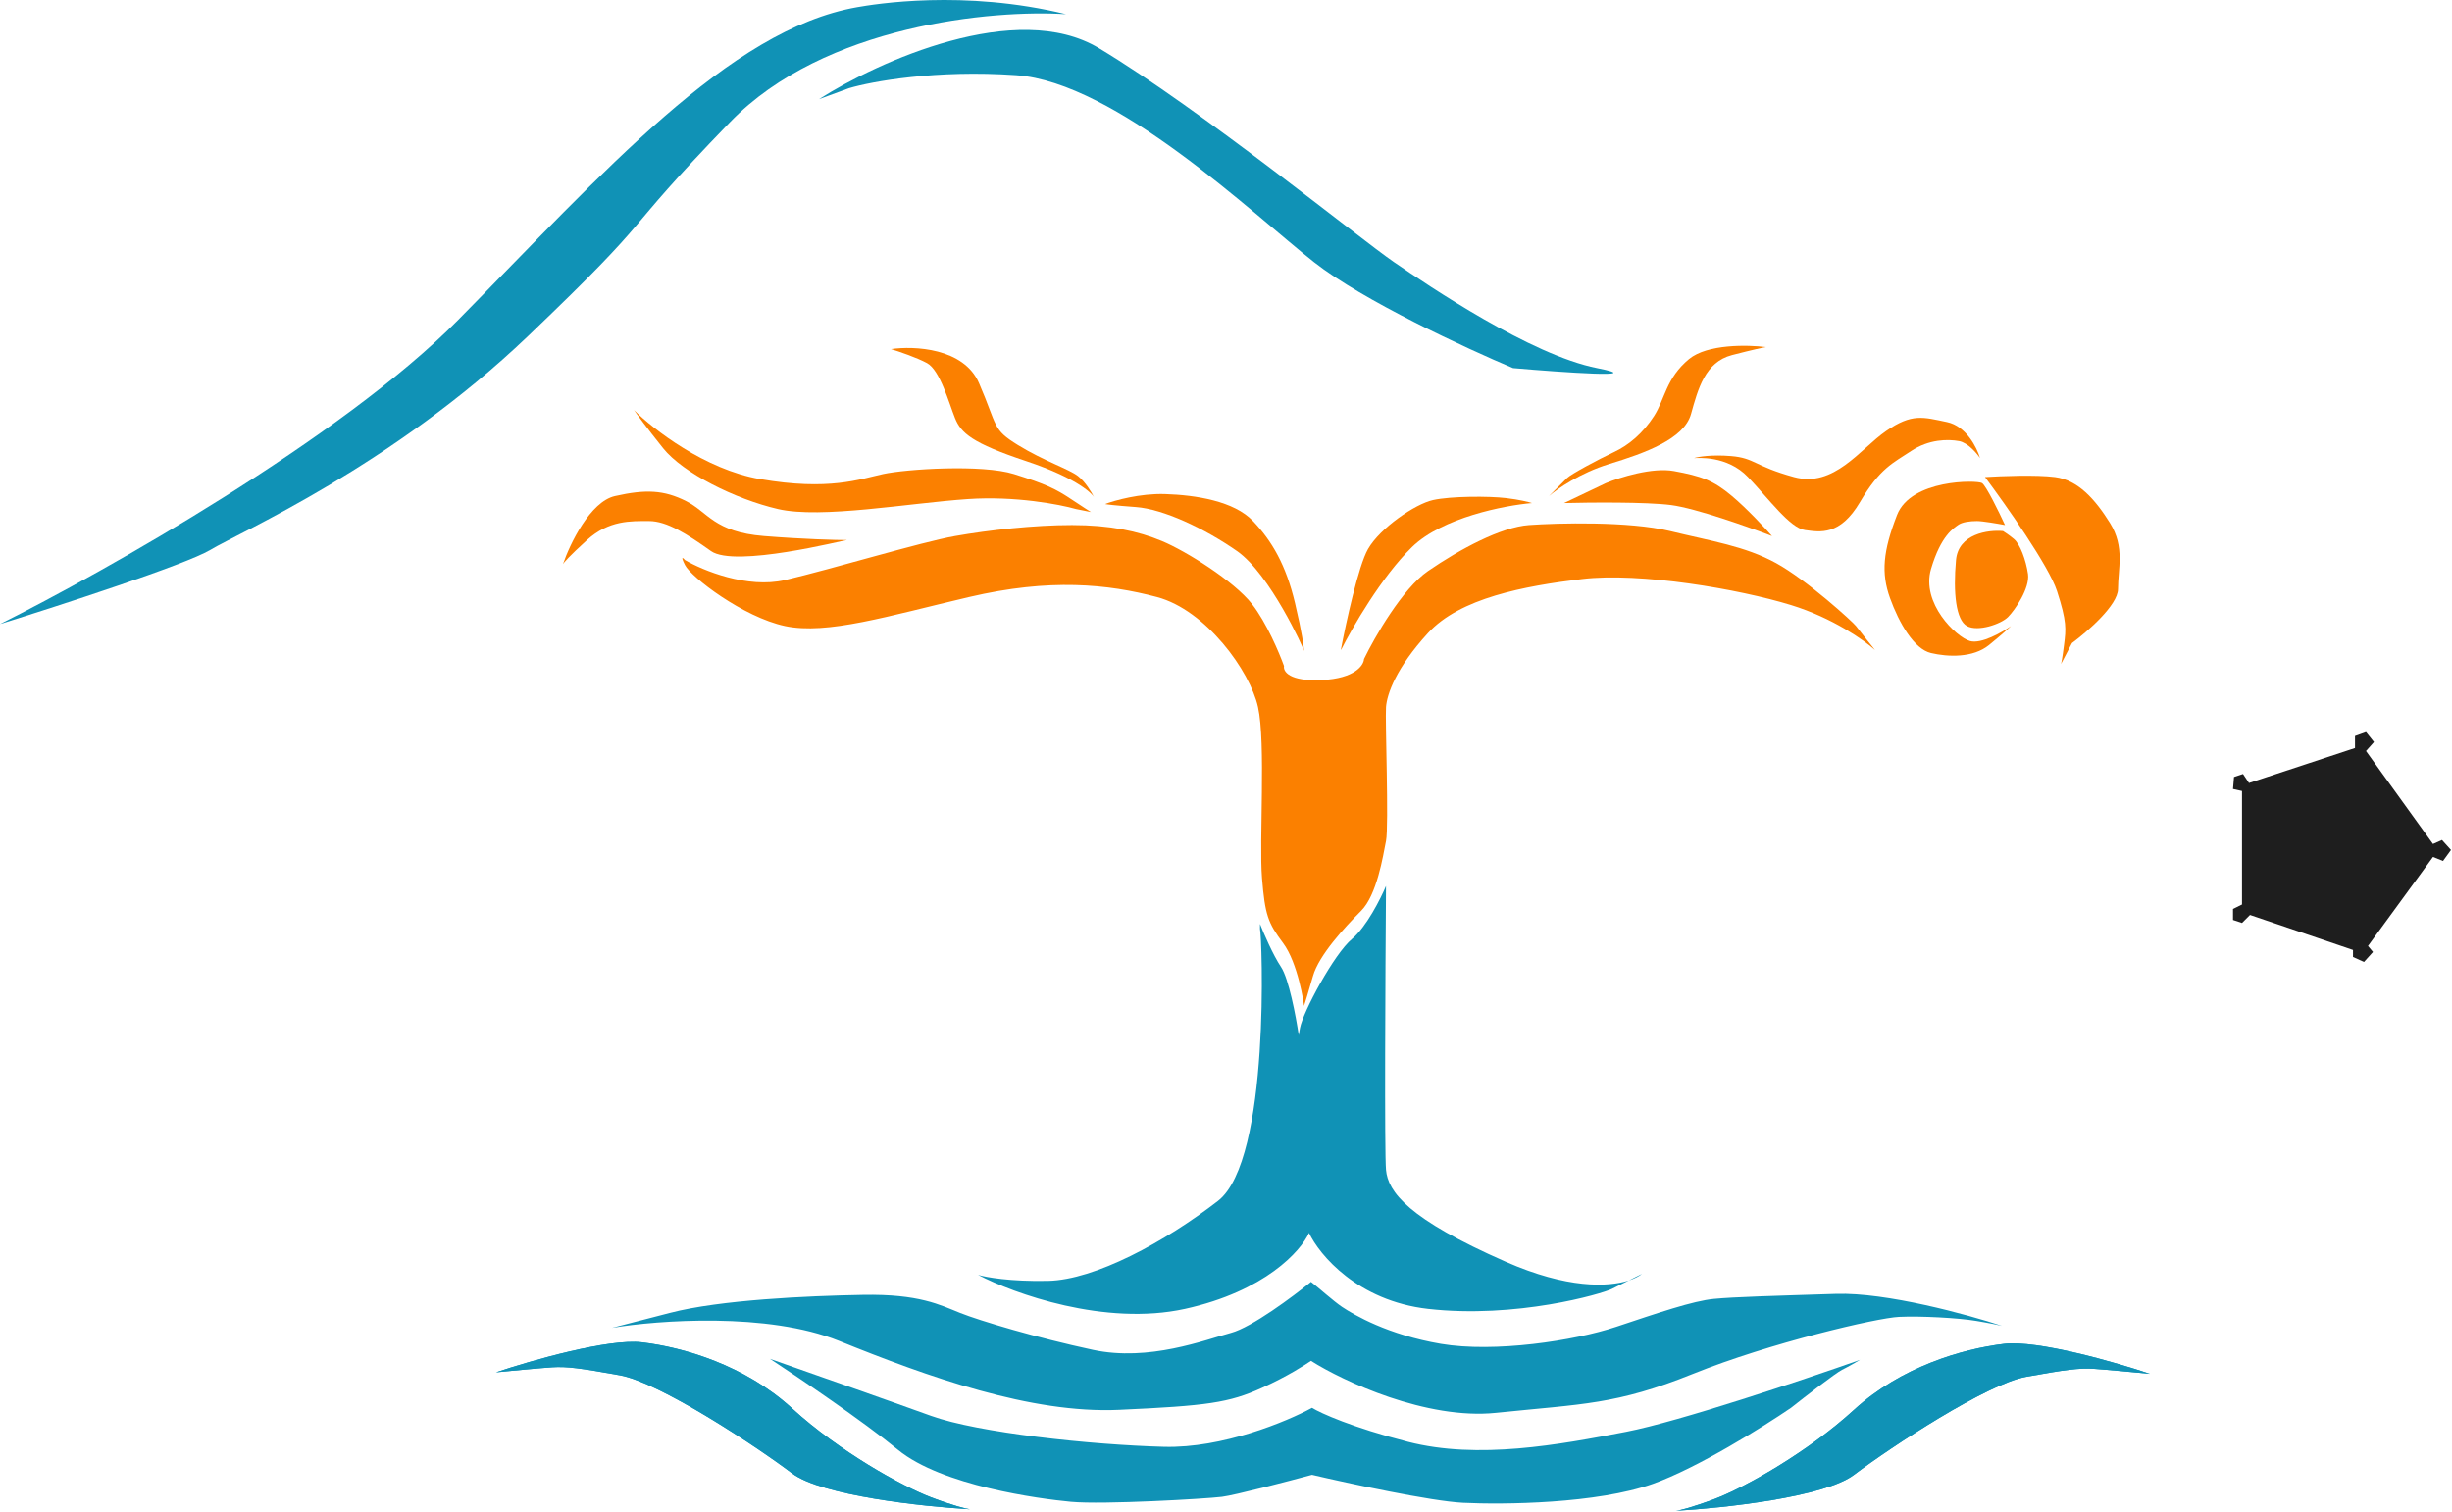 <svg width="1226" height="756" viewBox="0 0 1226 756" fill="none" xmlns="http://www.w3.org/2000/svg">
<path d="M874 238.599C863.5 227.599 848.5 229.099 847 229.099C849.167 228.432 855.9 227.299 865.5 228.099C877.5 229.099 877 233.099 897 238.599C917 244.099 930 224.599 943 215.599C956 206.599 961.5 208.599 973.5 211.099C983.1 213.099 988.5 223.932 990 229.099C988.333 226.599 983.9 221.399 979.5 220.599C974 219.599 964.5 219.599 955.5 225.599C946.5 231.599 940 234.099 930 251.099C920 268.099 910 266.099 902.5 265.099C895 264.099 884.5 249.599 874 238.599Z" fill="#FB8000"/>
<path d="M355.5 275.599C367.5 284.099 422 270.099 423.5 270.099C418 270.099 402 269.699 382 268.099C357 266.099 354 256.099 343 250.599C332 245.099 323 244.599 307.5 248.099C295.1 250.899 285 271.932 281.5 282.099C281.833 281.432 284.7 278.099 293.5 270.099C304.5 260.099 315.5 260.599 324.5 260.599C333.5 260.599 343.5 267.099 355.5 275.599Z" fill="#FB8000"/>
<path d="M365 61.099C412.2 12.299 496.667 4.766 533 7.099C482 -5.401 437 2.099 428.5 3.599C364.489 14.895 302 86.099 229 160.099C170.6 219.299 52 286.099 0 312.099C30 302.766 93 282.299 105 275.099C120 266.099 196 233.099 264 168.099C332 103.099 306 122.099 365 61.099Z" fill="#1092B6"/>
<path d="M549.5 24.099C508.3 -0.701 439 30.766 409.5 49.599L424.5 44.099C435.667 40.766 468 34.799 508 37.599C558 41.099 626.5 107.099 657 131.099C681.4 150.299 733.5 174.432 756.5 184.099C781.5 186.266 824.9 189.299 798.5 184.099C765.5 177.599 714.5 143.099 697 131.099C679.5 119.099 601 55.099 549.5 24.099Z" fill="#1092B6"/>
<path d="M641.5 471.599C649 481.599 652 502.099 652 503.099C652.5 501.599 654.1 496.499 656.5 488.099C659.5 477.599 672.5 463.599 680.5 455.599C688.5 447.599 691.5 428.099 693 420.599C694.5 413.099 692.5 360.099 693 353.599C693.5 347.099 698 334.099 714 316.599C730 299.099 762 293.099 791 289.599C820 286.099 869.5 294.599 895.5 302.599C916.3 308.999 932.167 320.266 937.5 325.099C934.833 321.766 929.2 314.699 928 313.099C926.5 311.099 903.5 290.099 888 281.599C872.5 273.099 855.5 270.599 835 265.599C814.5 260.599 778.5 261.599 764.5 262.599C750.5 263.599 730 274.599 714 285.599C701.2 294.399 687.333 318.599 682 329.599C681.833 332.766 677.4 339.299 661 340.099C644.6 340.899 641.5 335.766 642 333.099C639.667 326.599 633.2 311.299 626 302.099C617 290.599 593 275.599 581 270.599C569 265.599 555 262.599 536 262.599C517 262.599 494.5 265.099 477.5 268.099C460.5 271.099 416 284.599 392.5 290.099C373.7 294.499 351.333 285.266 342.5 280.099C341.5 278.932 340.1 277.799 342.5 282.599C345.5 288.599 371.5 308.599 392.5 313.099C413.5 317.599 444 308.099 484.5 298.599C525 289.099 554 292.099 578.5 298.599C603 305.099 625 335.599 629 353.599C633 371.599 629.5 420.599 631 439.099C632.5 457.599 634 461.599 641.5 471.599Z" fill="#FB8000"/>
<path d="M484 249.599C507.6 247.999 529.833 252.266 538 254.599L545.5 256.099C544.667 255.599 541.5 253.599 535.5 249.599C528 244.599 523 242.099 507 237.099C491 232.099 453 234.599 441.5 237.099C430 239.599 414.5 245.599 380 239.599C352.4 234.799 326.5 214.599 317 205.099C318.5 207.266 323.5 214.099 331.5 224.099C341.5 236.599 367.5 249.599 389 254.599C410.5 259.599 454.5 251.599 484 249.599Z" fill="#FB8000"/>
<path d="M513 230.599C540 239.599 546.5 247.599 547 248.599C545.833 246.266 542.6 240.899 539 238.099C534.5 234.599 522 230.599 509 222.599C496 214.599 499 213.599 489.5 191.599C481.9 173.999 457 172.932 445.5 174.599C449.333 175.766 458.3 178.799 463.5 181.599C470 185.099 474.5 201.599 477.5 209.099C480.5 216.599 486 221.599 513 230.599Z" fill="#FB8000"/>
<path d="M618.5 275.599C635 287.099 652 324.599 652 325.599C652 323.932 651.1 316.799 647.5 301.599C643 282.599 636 270.599 626.5 260.599C617 250.599 598 247.599 582.5 247.099C570.1 246.699 557.333 250.266 552.5 252.099C553.167 252.266 557.2 252.799 568 253.599C581.5 254.599 602 264.099 618.5 275.599Z" fill="#FB8000"/>
<path d="M716.5 250.099C707.5 252.099 690 264.099 684 274.599C679.2 282.999 673 311.432 670.5 324.599V325.099C676 314.099 690.8 288.399 706 273.599C721.2 258.799 752.333 252.766 766 251.599C764.5 251.099 759.8 249.899 753 249.099C744.5 248.099 725.5 248.099 716.5 250.099Z" fill="#FB8000"/>
<path d="M804.5 232.099C790.1 236.499 778.5 244.599 774.5 248.099L783.5 239.099C785.5 237.099 799.5 229.599 807 226.099C814.5 222.599 821.5 216.599 827 208.099C832.5 199.599 833 189.099 844.5 179.599C853.7 171.999 874 172.432 883 173.599C881.833 173.766 876.8 174.799 866 177.599C852.5 181.099 849 194.599 845.5 207.099C842 219.599 822.5 226.599 804.5 232.099Z" fill="#FB8000"/>
<path d="M837 235.599C826.2 233.599 809.833 238.766 803 241.599L782 251.599C794.667 251.266 823.1 250.999 835.5 252.599C847.9 254.199 874.333 263.599 886 268.099C882.5 264.099 873.6 254.499 866 248.099C856.5 240.099 850.5 238.099 837 235.599Z" fill="#FB8000"/>
<path d="M991 241.599C993 242.799 999.5 256.099 1002.5 262.599C999 261.932 991.3 260.599 988.5 260.599C985 260.599 981 261.099 979 262.599C977 264.099 970.5 267.599 965.5 284.599C960.5 301.599 978 318.599 985 320.599C990.6 322.199 1001 316.266 1005.5 313.099C1004.5 314.099 1000.9 317.399 994.5 322.599C986.5 329.099 974 328.599 965.5 326.599C957 324.599 949.5 311.599 945 299.099C940.5 286.599 941.5 275.599 948.5 257.599C955.5 239.599 988.5 240.099 991 241.599Z" fill="#FB8000"/>
<path d="M978 280.099C979.2 266.899 994.167 264.932 1001.5 265.599C1002.33 266.099 1004.6 267.599 1007 269.599C1010 272.099 1013 280.099 1014 287.099C1015 294.099 1007.5 305.099 1004 308.599C1000.5 312.099 989 316.099 983.5 313.099C978 310.099 976.5 296.599 978 280.099Z" fill="#FB8000"/>
<path d="M1028.5 295.599C1024.5 283.199 1002.83 252.432 992.5 238.599C1000.33 238.099 1018.3 237.399 1027.5 238.599C1039 240.099 1047.5 249.599 1055 261.599C1062.5 273.599 1059 284.599 1059 294.599C1059 302.599 1043.67 315.932 1036 321.599L1030.5 332.099C1030.67 331.599 1031.2 328.999 1032 322.599L1032.03 322.387C1033.01 314.536 1033.46 310.961 1028.5 295.599Z" fill="#FB8000"/>
<path d="M609 600.599C635.5 580.099 631 467.599 630 464.599V462.099C631.833 466.766 636.5 477.599 640.5 483.599C644.372 489.408 647.932 508.18 649.365 517.689C649.494 516.875 649.697 515.714 650 514.099C651.5 506.099 667 477.099 676 469.599C683.2 463.599 690.333 449.432 693 443.099C692.667 486.766 692.2 576.299 693 585.099C694 596.099 704 609.599 753 631.099C783.495 644.48 803.863 643.8 814.387 640.406L821 637.099C819.594 638.247 817.391 639.437 814.387 640.406L806 644.599C801 647.099 758 659.599 714 654.599C678.8 650.599 659.667 627.599 654.5 616.599C650.5 625.599 632.5 645.799 592.5 654.599C552.5 663.399 506.833 646.932 489 637.599C492.833 638.766 505.2 640.999 524 640.599C547.5 640.099 582.5 621.099 609 600.599Z" fill="#1092B6"/>
<path d="M615.5 666.599C625.9 663.799 646.5 648.432 655.5 641.099C659.167 643.932 666.992 650.927 671 653.599C677 657.599 694 667.599 720.5 672.099C747.183 676.63 787 670.599 808 663.599C829 656.599 846.5 650.599 857 649.599C867.5 648.599 886.5 648.099 918 647.099C943.2 646.299 983.833 657.432 1001 663.099C999.667 662.766 995.2 661.799 988 660.599C979 659.099 960.5 658.099 949.5 658.599C938.5 659.099 885 671.599 846.5 687.099C808 702.599 791.5 702.099 748 706.599C713.2 710.199 671.5 690.766 655.5 680.599C652.5 682.599 644.2 688.099 631 694.099C614.5 701.599 603.5 703.099 559.5 705.099C515.5 707.099 464 688.599 419.5 670.599C383.9 656.199 329 660.266 306 664.099C307.333 663.766 315 661.799 335 656.599C360 650.099 403.5 648.099 431.5 647.599C459.5 647.099 470 652.599 480 656.599C490 660.599 518.5 669.099 546.5 675.099C574.5 681.099 602.5 670.099 615.5 666.599Z" fill="#1092B6"/>
<path d="M813 716.099C839.8 710.899 902.167 689.932 930 680.099C928.333 681.099 924.2 683.499 921 685.099C917.8 686.699 902.667 698.432 895.5 704.099C881.833 713.432 848.9 734.099 826.5 742.099C798.5 752.099 751.5 752.599 731.5 751.599C715.5 750.799 674.5 741.932 656 737.599C643.667 740.932 617.4 747.799 611 748.599C603 749.599 551.5 752.599 535.5 751.099C519.5 749.599 471 743.099 449 725.099C431.4 710.699 399 688.766 385 679.599C404 686.266 446.7 701.299 465.5 708.099C489 716.599 545.5 722.599 582 723.599C611.2 724.399 643.5 710.932 656 704.099C660.333 706.766 676 713.899 704 721.099C739 730.099 779.5 722.599 813 716.099Z" fill="#1092B6"/>
<path d="M1002 672.099C1018.8 670.099 1057.67 681.266 1075 687.099C1068.17 686.432 1053 684.999 1047 684.599C1039.5 684.099 1032.5 685.099 1013 688.599C993.5 692.099 945.5 723.599 927 737.599C912.2 748.799 861.5 754.266 838 755.599C839.667 755.432 845.9 753.999 857.5 749.599C872 744.099 903.5 726.599 927 705.099C950.5 683.599 981 674.599 1002 672.099Z" fill="#1092B6"/>
<path d="M1002 672.099C1018.8 670.099 1057.67 681.266 1075 687.099C1068.17 686.432 1053 684.999 1047 684.599C1039.5 684.099 1032.5 685.099 1013 688.599C993.5 692.099 945.5 723.599 927 737.599C912.2 748.799 861.5 754.266 838 755.599C839.667 755.432 845.9 753.999 857.5 749.599C872 744.099 903.5 726.599 927 705.099C950.5 683.599 981 674.599 1002 672.099Z" fill="#1092B6"/>
<path d="M321 671.336C304.2 669.336 265.333 680.502 248 686.336C254.833 685.669 270 684.236 276 683.836C283.5 683.336 290.5 684.336 310 687.836C329.5 691.336 377.5 722.836 396 736.836C410.8 748.036 461.5 753.502 485 754.836C483.333 754.669 477.1 753.236 465.5 748.836C451 743.336 419.5 725.836 396 704.336C372.5 682.836 342 673.836 321 671.336Z" fill="#1092B6"/>
<path d="M321 671.336C304.2 669.336 265.333 680.502 248 686.336C254.833 685.669 270 684.236 276 683.836C283.5 683.336 290.5 684.336 310 687.836C329.5 691.336 377.5 722.836 396 736.836C410.8 748.036 461.5 753.502 485 754.836C483.333 754.669 477.1 753.236 465.5 748.836C451 743.336 419.5 725.836 396 704.336C372.5 682.836 342 673.836 321 671.336Z" fill="#1092B6"/>
<path d="M1121 461.599L1116.5 460.099V454.599L1121 452.372V395.599L1116.5 394.599L1117 388.599L1121.5 387.099L1124.5 391.599L1177.5 374.099V368.099L1183 366.099L1187 371.099L1183 375.599L1216.5 422.099L1221 420.099L1225.5 425.099L1221.5 430.599L1216.5 428.599L1184 473.099L1186.5 476.099L1182 481.099L1176.5 478.599V475.099L1125 457.599L1121 461.599Z" fill="#1E1E1E"/>
</svg>
